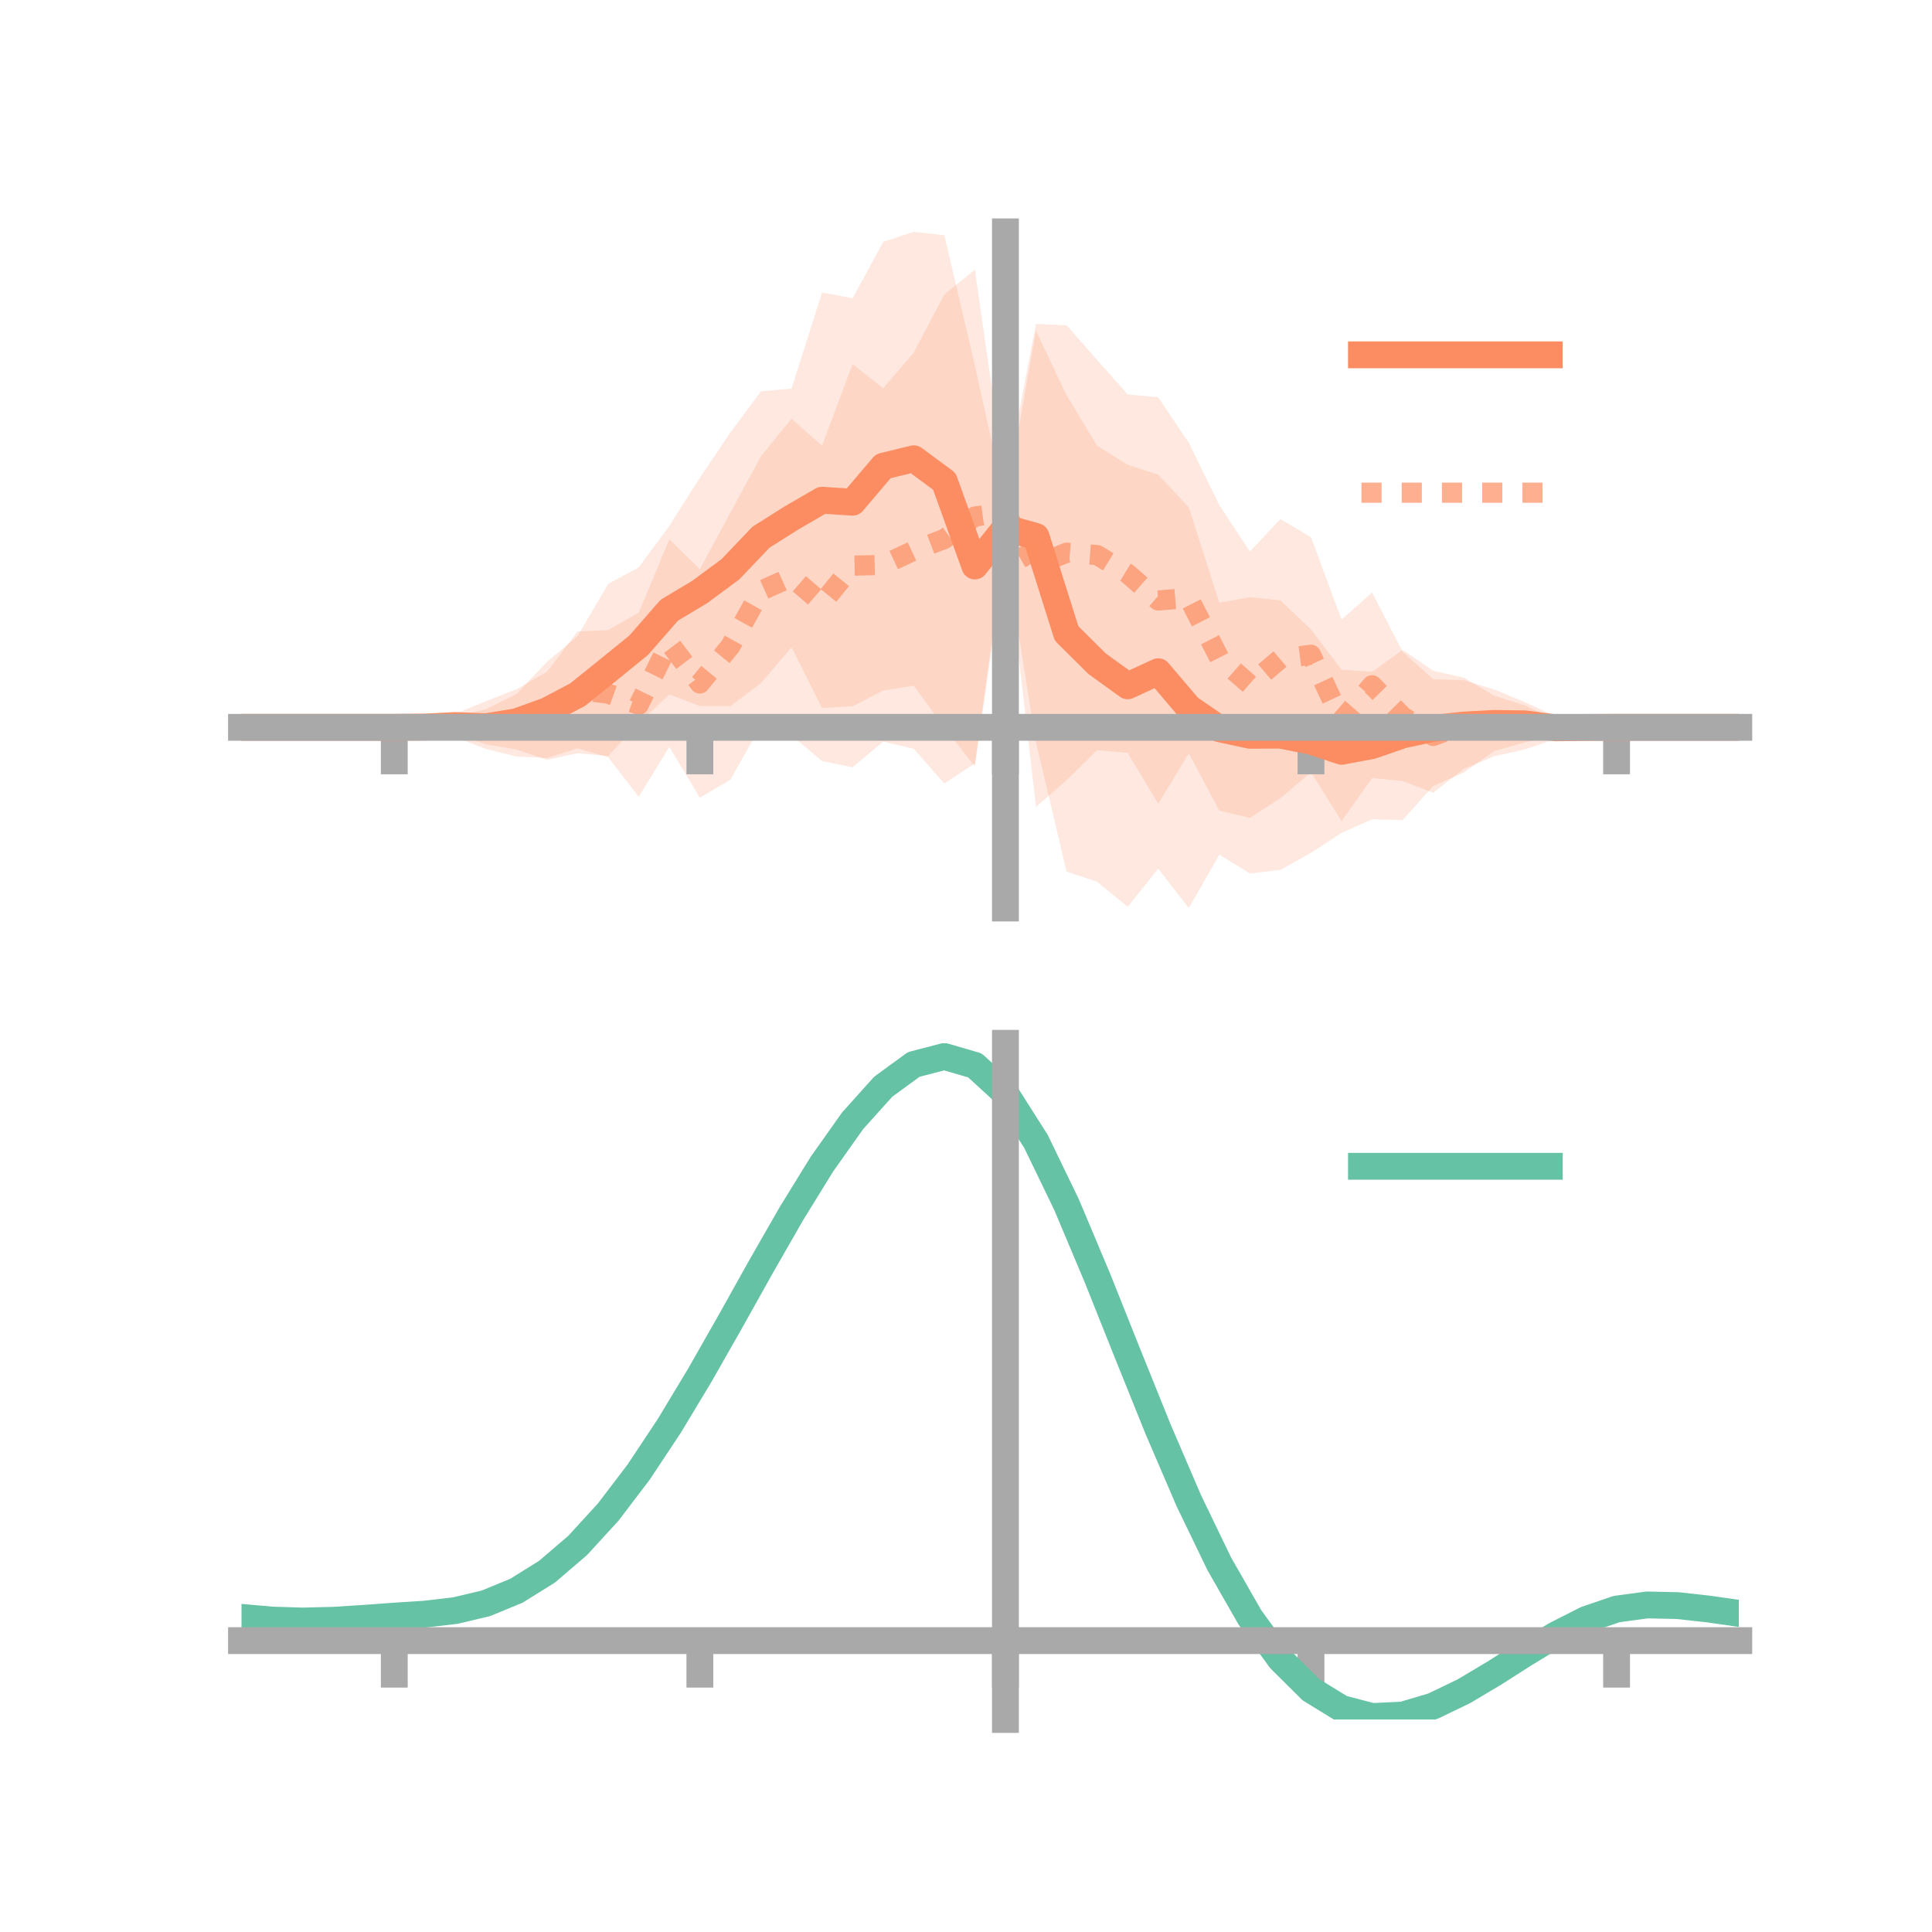 <?xml version="1.0" encoding="utf-8" standalone="no"?>
<!DOCTYPE svg PUBLIC "-//W3C//DTD SVG 1.1//EN"
  "http://www.w3.org/Graphics/SVG/1.1/DTD/svg11.dtd">
<!-- Created with matplotlib (https://matplotlib.org/) -->
<svg height="144pt" version="1.1" viewBox="0 0 144 144" width="144pt" xmlns="http://www.w3.org/2000/svg" xmlns:xlink="http://www.w3.org/1999/xlink">
 <defs>
  <style type="text/css">*{stroke-linecap:butt;stroke-linejoin:round;}</style>
 </defs>
 <g id="figure_1">
  <g id="patch_1">
   <path d="M 0 144 
L 144 144 
L 144 0 
L 0 0 
z
" style="fill:none;"/>
  </g>
  <g id="axes_1">
   <g id="patch_2">
    <path d="M 18 67.68 
L 129.6 67.68 
L 129.6 17.28 
L 18 17.28 
z
" style="fill:none;"/>
   </g>
   <g id="PolyCollection_1">
    <path clip-path="url(#pdb9c17fdef)" d="M 18 54.211 
L 18 54.211 
L 20.278 54.211 
L 22.555 54.211 
L 24.833 54.211 
L 27.11 54.211 
L 29.388 54.21 
L 31.665 54.127 
L 33.943 53.385 
L 36.22 52.866 
L 38.498 51.726 
L 40.776 49.319 
L 43.053 47.408 
L 45.331 43.523 
L 47.608 42.286 
L 49.886 39.197 
L 52.163 35.608 
L 54.441 32.228 
L 56.718 29.167 
L 58.996 28.963 
L 61.273 21.8 
L 63.551 22.229 
L 65.829 18.029 
L 68.106 17.28 
L 70.384 17.531 
L 72.661 27.242 
L 74.939 37.542 
L 77.216 24.647 
L 79.494 29.46 
L 81.771 33.222 
L 84.049 34.642 
L 86.327 35.386 
L 88.604 37.814 
L 90.882 44.926 
L 93.159 44.511 
L 95.437 44.75 
L 97.714 46.915 
L 99.992 49.918 
L 102.269 50.075 
L 104.547 48.437 
L 106.824 49.999 
L 109.102 50.508 
L 111.38 51.862 
L 113.657 52.575 
L 115.935 53.629 
L 118.212 54.192 
L 120.49 54.21 
L 122.767 54.211 
L 125.045 54.211 
L 127.322 54.211 
L 129.6 54.211 
L 129.6 54.211 
L 129.6 54.211 
L 127.322 54.211 
L 125.045 54.211 
L 122.767 54.211 
L 120.49 54.211 
L 118.212 54.249 
L 115.935 54.867 
L 113.657 55.331 
L 111.38 55.974 
L 109.102 57.576 
L 106.824 58.586 
L 104.547 61.123 
L 102.269 61.065 
L 99.992 62.08 
L 97.714 63.567 
L 95.437 64.838 
L 93.159 65.099 
L 90.882 63.702 
L 88.604 67.68 
L 86.327 64.747 
L 84.049 67.592 
L 81.771 65.719 
L 79.494 64.961 
L 77.216 55.329 
L 74.939 41.15 
L 72.661 57.129 
L 70.384 54.214 
L 68.106 51.107 
L 65.829 51.47 
L 63.551 52.634 
L 61.273 52.769 
L 58.996 48.243 
L 56.718 50.916 
L 54.441 52.633 
L 52.163 52.623 
L 49.886 51.761 
L 47.608 53.889 
L 45.331 56.355 
L 43.053 56.14 
L 40.776 56.632 
L 38.498 55.867 
L 36.22 55.472 
L 33.943 54.769 
L 31.665 54.251 
L 29.388 54.211 
L 27.11 54.211 
L 24.833 54.211 
L 22.555 54.211 
L 20.278 54.211 
L 18 54.211 
z
" style="fill:#fc8d62;fill-opacity:0.2;"/>
   </g>
   <g id="PolyCollection_2">
    <path clip-path="url(#pdb9c17fdef)" d="M 18 54.211 
L 18 54.211 
L 20.278 54.211 
L 22.555 54.211 
L 24.833 54.211 
L 27.11 54.211 
L 29.388 54.211 
L 31.665 54.127 
L 33.943 53.194 
L 36.22 52.263 
L 38.498 51.368 
L 40.776 50.065 
L 43.053 47.068 
L 45.331 46.961 
L 47.608 45.665 
L 49.886 40.199 
L 52.163 42.427 
L 54.441 38.205 
L 56.718 34.008 
L 58.996 31.208 
L 61.273 33.218 
L 63.551 27.134 
L 65.829 28.944 
L 68.106 26.279 
L 70.384 21.947 
L 72.661 20.098 
L 74.939 35.974 
L 77.216 24.144 
L 79.494 24.24 
L 81.771 26.826 
L 84.049 29.398 
L 86.327 29.61 
L 88.604 32.998 
L 90.882 37.66 
L 93.159 41.106 
L 95.437 38.696 
L 97.714 40.041 
L 99.992 46.18 
L 102.269 44.164 
L 104.547 48.578 
L 106.824 50.628 
L 109.102 50.703 
L 111.38 51.39 
L 113.657 52.336 
L 115.935 53.382 
L 118.212 54.175 
L 120.49 54.211 
L 122.767 54.211 
L 125.045 54.211 
L 127.322 54.211 
L 129.6 54.211 
L 129.6 54.211 
L 129.6 54.211 
L 127.322 54.211 
L 125.045 54.211 
L 122.767 54.211 
L 120.49 54.211 
L 118.212 54.26 
L 115.935 55.088 
L 113.657 55.854 
L 111.38 56.363 
L 109.102 57.306 
L 106.824 59.084 
L 104.547 58.215 
L 102.269 57.988 
L 99.992 61.199 
L 97.714 57.564 
L 95.437 59.488 
L 93.159 60.958 
L 90.882 60.421 
L 88.604 56.15 
L 86.327 59.905 
L 84.049 56.113 
L 81.771 55.917 
L 79.494 58.151 
L 77.216 60.142 
L 74.939 40.4 
L 72.661 56.899 
L 70.384 58.398 
L 68.106 55.812 
L 65.829 55.269 
L 63.551 57.189 
L 61.273 56.727 
L 58.996 54.809 
L 56.718 54.055 
L 54.441 58.115 
L 52.163 59.456 
L 49.886 55.662 
L 47.608 59.391 
L 45.331 56.441 
L 43.053 55.777 
L 40.776 56.493 
L 38.498 56.39 
L 36.22 55.824 
L 33.943 54.945 
L 31.665 54.269 
L 29.388 54.211 
L 27.11 54.211 
L 24.833 54.211 
L 22.555 54.211 
L 20.278 54.211 
L 18 54.211 
z
" style="fill:#fc8d62;fill-opacity:0.2;"/>
   </g>
   <g id="matplotlib.axis_1">
    <g id="xtick_1">
     <g id="line2d_1">
      <defs>
       <path d="M 0 0 
L 0 3.5 
" id="m8a9f4f76d6" style="stroke:#a9a9a9;stroke-width:2;"/>
      </defs>
      <g>
       <use style="fill:#a9a9a9;stroke:#a9a9a9;stroke-width:2;" x="29.388" xlink:href="#m8a9f4f76d6" y="54.211"/>
      </g>
     </g>
    </g>
    <g id="xtick_2">
     <g id="line2d_2">
      <g>
       <use style="fill:#a9a9a9;stroke:#a9a9a9;stroke-width:2;" x="52.163" xlink:href="#m8a9f4f76d6" y="54.211"/>
      </g>
     </g>
    </g>
    <g id="xtick_3">
     <g id="line2d_3">
      <g>
       <use style="fill:#a9a9a9;stroke:#a9a9a9;stroke-width:2;" x="74.939" xlink:href="#m8a9f4f76d6" y="54.211"/>
      </g>
     </g>
    </g>
    <g id="xtick_4">
     <g id="line2d_4">
      <g>
       <use style="fill:#a9a9a9;stroke:#a9a9a9;stroke-width:2;" x="97.714" xlink:href="#m8a9f4f76d6" y="54.211"/>
      </g>
     </g>
    </g>
    <g id="xtick_5">
     <g id="line2d_5">
      <g>
       <use style="fill:#a9a9a9;stroke:#a9a9a9;stroke-width:2;" x="120.49" xlink:href="#m8a9f4f76d6" y="54.211"/>
      </g>
     </g>
    </g>
   </g>
   <g id="matplotlib.axis_2"/>
   <g id="line2d_6">
    <path clip-path="url(#pdb9c17fdef)" d="M 18 54.211 
L 20.278 54.211 
L 22.555 54.211 
L 24.833 54.211 
L 27.11 54.211 
L 29.388 54.21 
L 31.665 54.189 
L 33.943 54.077 
L 36.22 54.169 
L 38.498 53.797 
L 40.776 52.975 
L 43.053 51.774 
L 45.331 49.939 
L 47.608 48.088 
L 49.886 45.479 
L 52.163 44.116 
L 54.441 42.43 
L 56.718 40.042 
L 58.996 38.603 
L 61.273 37.284 
L 63.551 37.432 
L 65.829 34.749 
L 68.106 34.194 
L 70.384 35.873 
L 72.661 42.186 
L 74.939 39.346 
L 77.216 39.988 
L 79.494 47.21 
L 81.771 49.47 
L 84.049 51.117 
L 86.327 50.067 
L 88.604 52.747 
L 90.882 54.314 
L 93.159 54.805 
L 95.437 54.794 
L 97.714 55.241 
L 99.992 55.999 
L 102.269 55.57 
L 104.547 54.78 
L 106.824 54.292 
L 109.102 54.042 
L 111.38 53.918 
L 113.657 53.953 
L 115.935 54.248 
L 118.212 54.22 
L 120.49 54.211 
L 122.767 54.211 
L 125.045 54.211 
L 127.322 54.211 
L 129.6 54.211 
" style="fill:none;stroke:#fc8d62;stroke-linecap:square;stroke-width:2;"/>
   </g>
   <g id="line2d_7">
    <path clip-path="url(#pdb9c17fdef)" d="M 18 54.211 
L 20.278 54.211 
L 22.555 54.211 
L 24.833 54.211 
L 27.11 54.211 
L 29.388 54.211 
L 31.665 54.198 
L 33.943 54.07 
L 36.22 54.043 
L 38.498 53.879 
L 40.776 53.279 
L 43.053 51.423 
L 45.331 51.701 
L 47.608 52.528 
L 49.886 47.931 
L 52.163 50.942 
L 54.441 48.16 
L 56.718 44.032 
L 58.996 43.008 
L 61.273 44.972 
L 63.551 42.161 
L 65.829 42.106 
L 68.106 41.046 
L 70.384 40.173 
L 72.661 38.499 
L 74.939 38.187 
L 77.216 42.143 
L 79.494 41.196 
L 81.771 41.371 
L 84.049 42.755 
L 86.327 44.757 
L 88.604 44.574 
L 90.882 49.04 
L 93.159 51.032 
L 95.437 49.092 
L 97.714 48.803 
L 99.992 53.69 
L 102.269 51.076 
L 104.547 53.397 
L 106.824 54.856 
L 109.102 54.004 
L 111.38 53.876 
L 113.657 54.095 
L 115.935 54.235 
L 118.212 54.217 
L 120.49 54.211 
L 122.767 54.211 
L 125.045 54.211 
L 127.322 54.211 
L 129.6 54.211 
" style="fill:none;stroke:#fc8d62;stroke-dasharray:1.5,1.5;stroke-dashoffset:0;stroke-opacity:0.7;stroke-width:1.5;"/>
   </g>
   <g id="patch_3">
    <path d="M 74.939 67.68 
L 74.939 17.28 
" style="fill:none;stroke:#a9a9a9;stroke-linecap:square;stroke-linejoin:miter;stroke-width:2;"/>
   </g>
   <g id="patch_4">
    <path d="M 129.6 67.68 
L 129.6 17.28 
" style="fill:none;"/>
   </g>
   <g id="patch_5">
    <path d="M 18 54.211 
L 129.6 54.211 
" style="fill:none;stroke:#a9a9a9;stroke-linecap:square;stroke-linejoin:miter;stroke-width:2;"/>
   </g>
   <g id="patch_6">
    <path d="M 18 17.28 
L 129.6 17.28 
" style="fill:none;"/>
   </g>
   <g id="legend_1">
    <g id="line2d_8">
     <path d="M 101.475 26.449 
L 115.475 26.449 
" style="fill:none;stroke:#fc8d62;stroke-linecap:square;stroke-width:2;"/>
    </g>
    <g id="line2d_9"/>
    <g id="text_1">
     <!--   -->
     <g transform="translate(121.075 28.899)scale(0.07 -0.07)">
      <defs>
       <path id="DejaVuSans-32"/>
      </defs>
      <use xlink:href="#DejaVuSans-32"/>
     </g>
    </g>
    <g id="line2d_10">
     <path d="M 101.475 36.724 
L 115.475 36.724 
" style="fill:none;stroke:#fc8d62;stroke-dasharray:1.5,1.5;stroke-dashoffset:0;stroke-opacity:0.7;stroke-width:1.5;"/>
    </g>
    <g id="line2d_11"/>
    <g id="text_2">
     <!--   -->
     <g transform="translate(121.075 39.174)scale(0.07 -0.07)">
      <use xlink:href="#DejaVuSans-32"/>
     </g>
    </g>
   </g>
  </g>
  <g id="axes_2">
   <g id="patch_7">
    <path d="M 18 128.16 
L 129.6 128.16 
L 129.6 77.76 
L 18 77.76 
z
" style="fill:none;"/>
   </g>
   <g id="PolyCollection_3">
    <path clip-path="url(#p2543387b8b)" d="M 18 120.59 
L 18 120.509 
L 20.278 120.718 
L 22.555 120.79 
L 24.833 120.729 
L 27.11 120.575 
L 29.388 120.4 
L 31.665 120.247 
L 33.943 119.976 
L 36.22 119.429 
L 38.498 118.477 
L 40.776 117.032 
L 43.053 115.041 
L 45.331 112.498 
L 47.608 109.432 
L 49.886 105.912 
L 52.163 102.038 
L 54.441 97.938 
L 56.718 93.767 
L 58.996 89.7 
L 61.273 85.926 
L 63.551 82.644 
L 65.829 80.056 
L 68.106 78.363 
L 70.384 77.76 
L 72.661 78.434 
L 74.939 80.551 
L 77.216 84.19 
L 79.494 88.974 
L 81.771 94.468 
L 84.049 100.264 
L 86.327 106.006 
L 88.604 111.395 
L 90.882 116.196 
L 93.159 120.24 
L 95.437 123.424 
L 97.714 125.709 
L 99.992 127.116 
L 102.269 127.717 
L 104.547 127.619 
L 106.824 126.955 
L 109.102 125.878 
L 111.38 124.546 
L 113.657 123.121 
L 115.935 121.762 
L 118.212 120.621 
L 120.49 119.849 
L 122.767 119.544 
L 125.045 119.598 
L 127.322 119.86 
L 129.6 120.198 
L 129.6 120.305 
L 129.6 120.305 
L 127.322 119.991 
L 125.045 119.746 
L 122.767 119.702 
L 120.49 120.013 
L 118.212 120.798 
L 115.935 121.97 
L 113.657 123.379 
L 111.38 124.859 
L 109.102 126.243 
L 106.824 127.36 
L 104.547 128.048 
L 102.269 128.16 
L 99.992 127.569 
L 97.714 126.183 
L 95.437 123.948 
L 93.159 120.854 
L 90.882 116.94 
L 88.604 112.299 
L 86.327 107.09 
L 84.049 101.535 
L 81.771 95.922 
L 79.494 90.597 
L 77.216 85.957 
L 74.939 82.427 
L 72.661 80.379 
L 70.384 79.729 
L 68.106 80.311 
L 65.829 81.94 
L 63.551 84.426 
L 61.273 87.571 
L 58.996 91.182 
L 56.718 95.066 
L 54.441 99.043 
L 52.163 102.949 
L 49.886 106.638 
L 47.608 109.989 
L 45.331 112.91 
L 43.053 115.34 
L 40.776 117.25 
L 38.498 118.647 
L 36.22 119.575 
L 33.943 120.109 
L 31.665 120.37 
L 29.388 120.512 
L 27.11 120.67 
L 24.833 120.805 
L 22.555 120.852 
L 20.278 120.782 
L 18 120.59 
z
" style="fill:#66c2a5;fill-opacity:0.2;"/>
   </g>
   <g id="matplotlib.axis_3">
    <g id="xtick_6">
     <g id="line2d_12">
      <g>
       <use style="fill:#a9a9a9;stroke:#a9a9a9;stroke-width:2;" x="29.388" xlink:href="#m8a9f4f76d6" y="122.282"/>
      </g>
     </g>
    </g>
    <g id="xtick_7">
     <g id="line2d_13">
      <g>
       <use style="fill:#a9a9a9;stroke:#a9a9a9;stroke-width:2;" x="52.163" xlink:href="#m8a9f4f76d6" y="122.282"/>
      </g>
     </g>
    </g>
    <g id="xtick_8">
     <g id="line2d_14">
      <g>
       <use style="fill:#a9a9a9;stroke:#a9a9a9;stroke-width:2;" x="74.939" xlink:href="#m8a9f4f76d6" y="122.282"/>
      </g>
     </g>
    </g>
    <g id="xtick_9">
     <g id="line2d_15">
      <g>
       <use style="fill:#a9a9a9;stroke:#a9a9a9;stroke-width:2;" x="97.714" xlink:href="#m8a9f4f76d6" y="122.282"/>
      </g>
     </g>
    </g>
    <g id="xtick_10">
     <g id="line2d_16">
      <g>
       <use style="fill:#a9a9a9;stroke:#a9a9a9;stroke-width:2;" x="120.49" xlink:href="#m8a9f4f76d6" y="122.282"/>
      </g>
     </g>
    </g>
   </g>
   <g id="matplotlib.axis_4"/>
   <g id="line2d_17">
    <path clip-path="url(#p2543387b8b)" d="M 18 120.549 
L 20.278 120.75 
L 22.555 120.821 
L 24.833 120.767 
L 27.11 120.623 
L 29.388 120.456 
L 31.665 120.309 
L 33.943 120.043 
L 36.22 119.502 
L 38.498 118.562 
L 40.776 117.141 
L 43.053 115.191 
L 45.331 112.704 
L 47.608 109.711 
L 49.886 106.275 
L 52.163 102.493 
L 54.441 98.491 
L 56.718 94.416 
L 58.996 90.441 
L 61.273 86.749 
L 63.551 83.535 
L 65.829 80.998 
L 68.106 79.337 
L 70.384 78.745 
L 72.661 79.406 
L 74.939 81.489 
L 77.216 85.073 
L 79.494 89.785 
L 81.771 95.195 
L 84.049 100.9 
L 86.327 106.548 
L 88.604 111.847 
L 90.882 116.568 
L 93.159 120.547 
L 95.437 123.686 
L 97.714 125.946 
L 99.992 127.343 
L 102.269 127.938 
L 104.547 127.833 
L 106.824 127.158 
L 109.102 126.06 
L 111.38 124.703 
L 113.657 123.25 
L 115.935 121.866 
L 118.212 120.71 
L 120.49 119.931 
L 122.767 119.623 
L 125.045 119.672 
L 127.322 119.925 
L 129.6 120.252 
" style="fill:none;stroke:#66c2a5;stroke-linecap:square;stroke-width:2;"/>
   </g>
   <g id="patch_8">
    <path d="M 74.939 128.16 
L 74.939 77.76 
" style="fill:none;stroke:#a9a9a9;stroke-linecap:square;stroke-linejoin:miter;stroke-width:2;"/>
   </g>
   <g id="patch_9">
    <path d="M 129.6 128.16 
L 129.6 77.76 
" style="fill:none;"/>
   </g>
   <g id="patch_10">
    <path d="M 18 122.282 
L 129.6 122.282 
" style="fill:none;stroke:#a9a9a9;stroke-linecap:square;stroke-linejoin:miter;stroke-width:2;"/>
   </g>
   <g id="patch_11">
    <path d="M 18 77.76 
L 129.6 77.76 
" style="fill:none;"/>
   </g>
   <g id="legend_2">
    <g id="line2d_18">
     <path d="M 101.475 86.929 
L 115.475 86.929 
" style="fill:none;stroke:#66c2a5;stroke-linecap:square;stroke-width:2;"/>
    </g>
    <g id="line2d_19"/>
    <g id="text_3">
     <!--   -->
     <g transform="translate(121.075 89.379)scale(0.07 -0.07)">
      <use xlink:href="#DejaVuSans-32"/>
     </g>
    </g>
   </g>
  </g>
 </g>
 <defs>
  <clipPath id="pdb9c17fdef">
   <rect height="50.4" width="111.6" x="18" y="17.28"/>
  </clipPath>
  <clipPath id="p2543387b8b">
   <rect height="50.4" width="111.6" x="18" y="77.76"/>
  </clipPath>
 </defs>
</svg>
